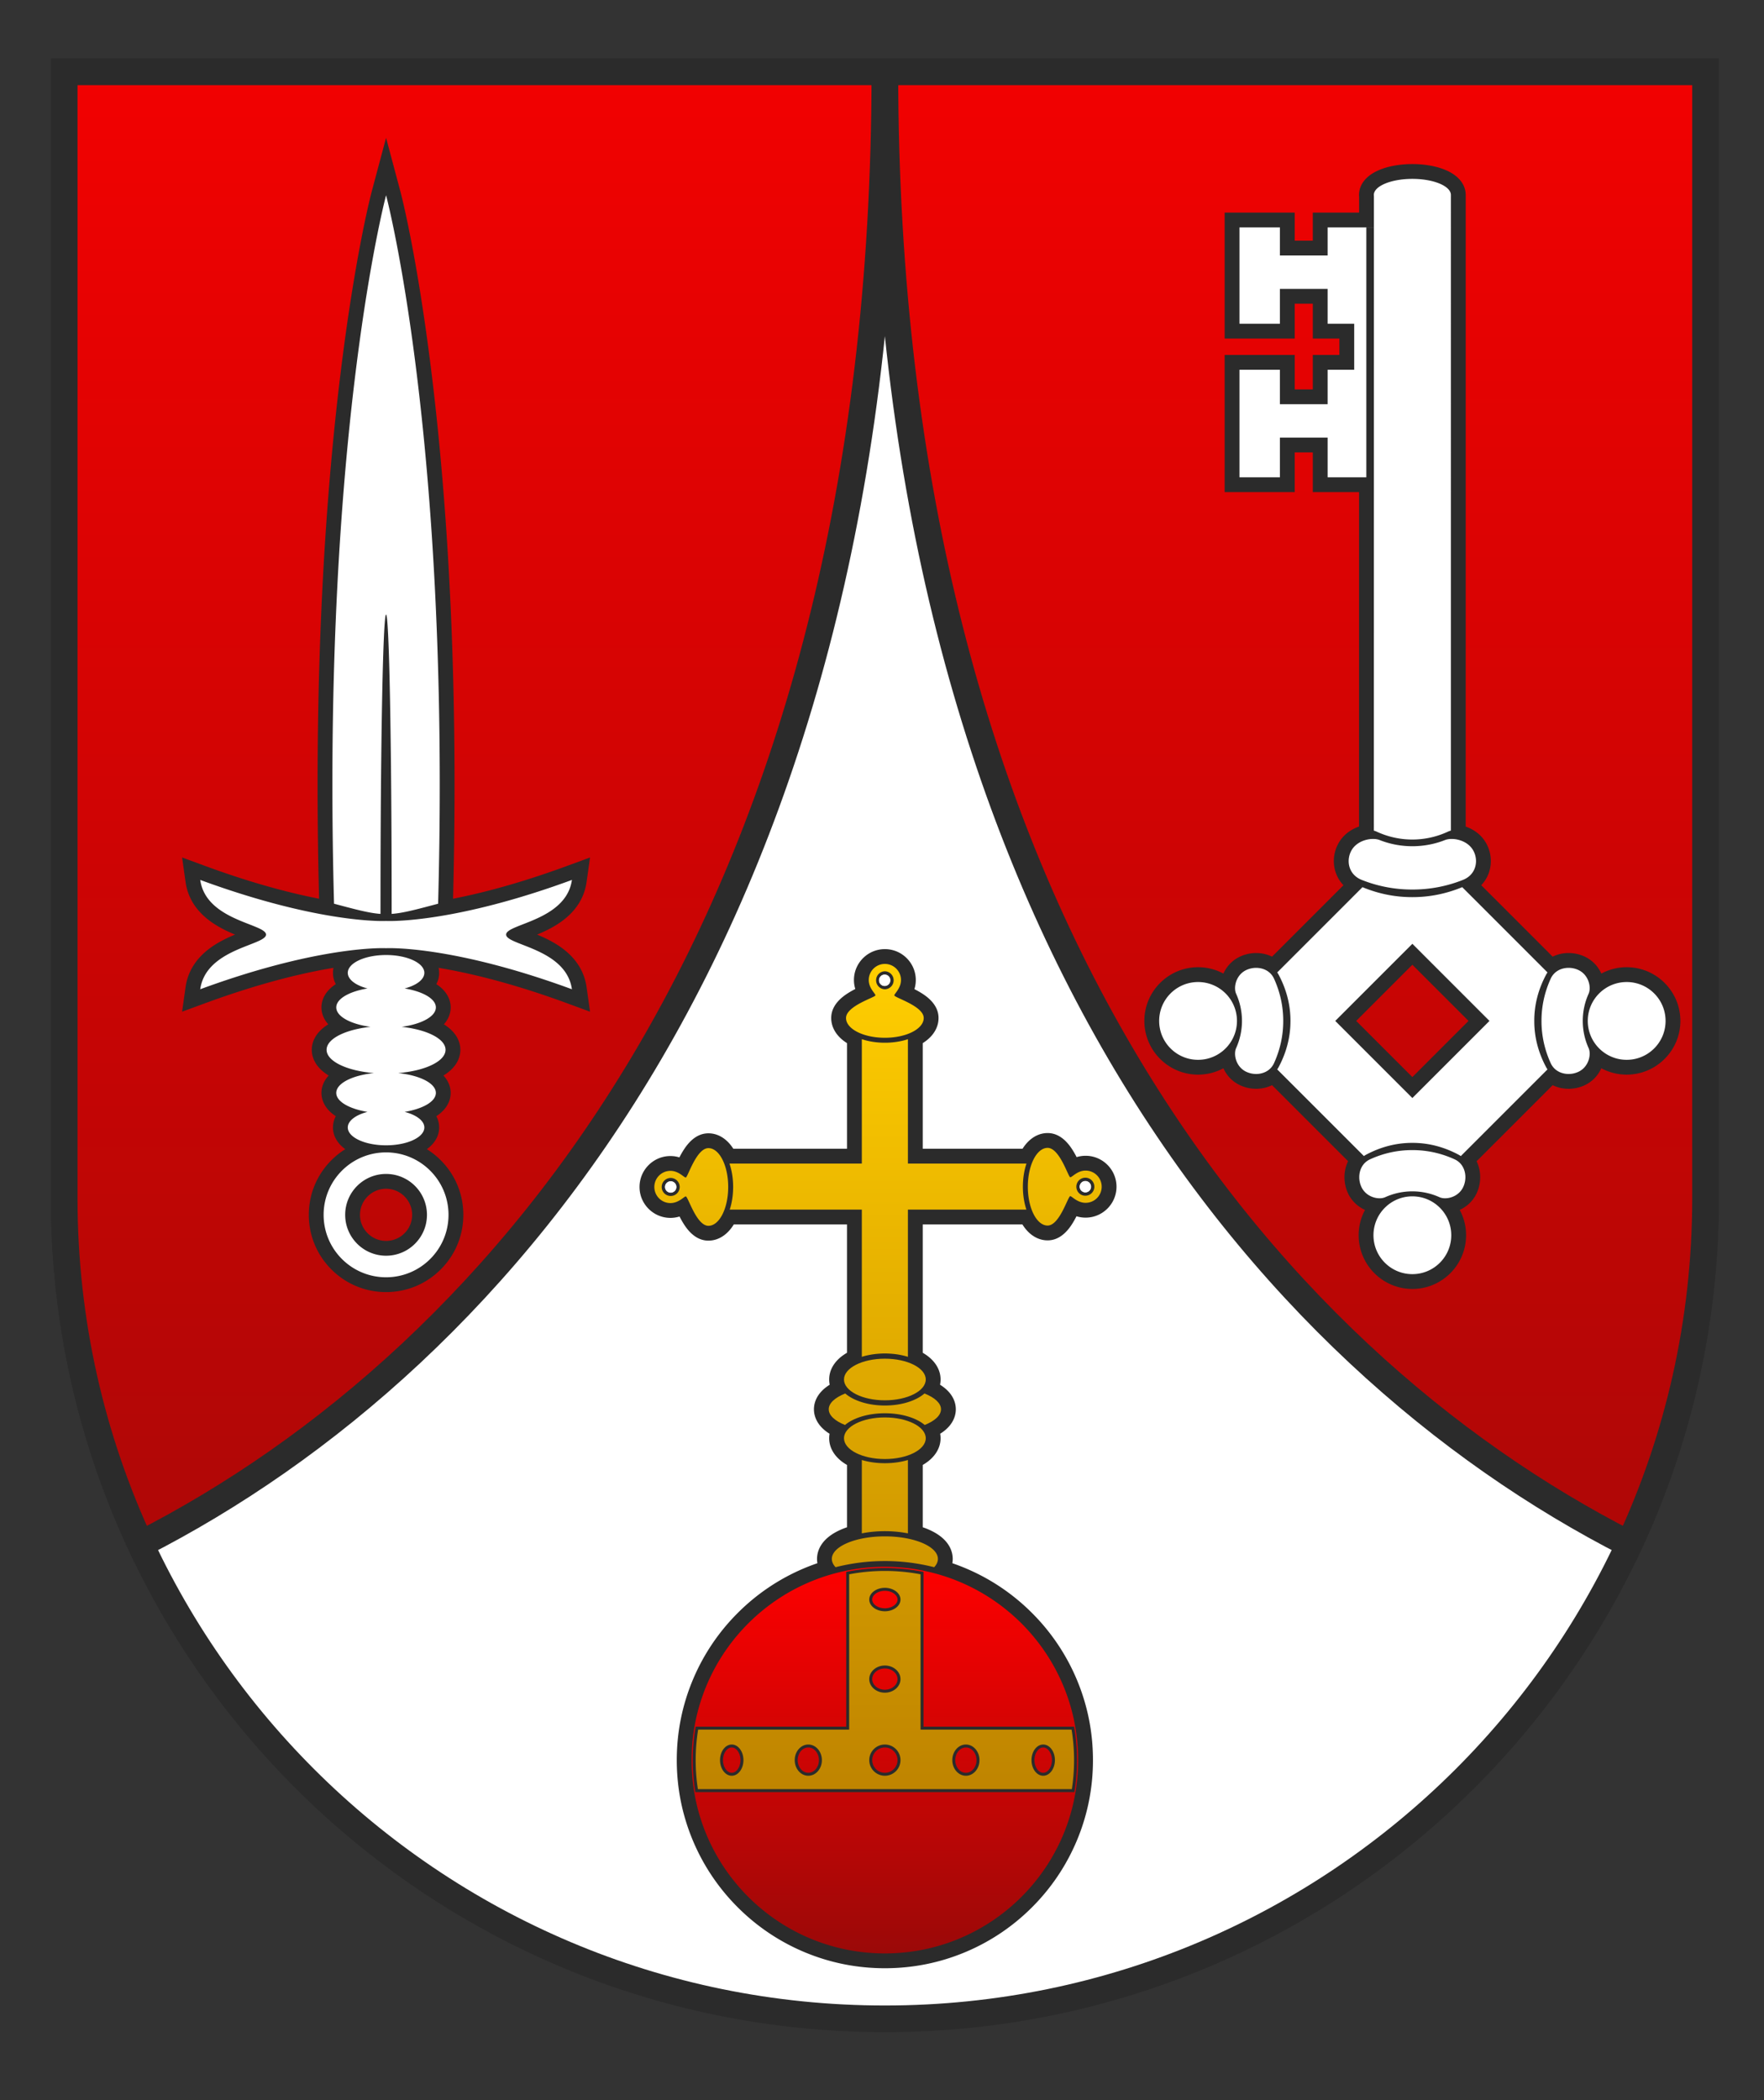 <svg version="1.0" xmlns="http://www.w3.org/2000/svg" width="595.275" height="708.661" overflow="visible" xml:space="preserve"><rect width="100%" height="100%" fill="#333333" stroke="none"/><path fill="#FFF" d="M21.661 404.284c0 152.953 123.995 276.945 276.947 276.945s276.944-123.992 276.944-276.945V24.237H21.661v380.047z"/><path fill="none" stroke="#2B2B2B" stroke-width="9" stroke-miterlimit="3" d="M21.661 404.284c0 152.953 123.995 276.945 276.947 276.945s276.944-123.992 276.944-276.945V24.237H21.661v380.047z"/><linearGradient id="a" gradientUnits="userSpaceOnUse" x1="298.606" y1="-143.62" x2="298.606" y2="617.729" gradientTransform="translate(0 63.501)"><stop offset=".006" style="stop-color:red"/><stop offset="1" style="stop-color:#990908"/></linearGradient><path fill="url(#a)" d="M21.661 404.284c0 41.723 9.244 81.28 25.768 116.765 123.359-62.888 251.179-213.932 251.179-496.812H21.661v380.047zM298.607 24.237c0 282.88 127.819 433.924 251.177 496.812 16.523-35.484 25.768-75.042 25.768-116.765V24.237H298.607z"/><path fill="none" stroke="#2B2B2B" stroke-width="9" d="M21.661 404.284c0 41.723 9.244 81.28 25.768 116.765 123.359-62.888 251.179-213.932 251.179-496.812H21.661v380.047zM298.607 24.237c0 282.88 127.819 433.924 251.177 496.812 16.523-35.484 25.768-75.042 25.768-116.765V24.237H298.607z"/><path fill="#FFF" d="M127.868 65.236c-.2.748-18.19 69.807-18.19 199.952a1467.812 1467.812 0 0 0 .581 41.079c-10.226-1.814-24.264-5.24-41.827-11.694l-3.921-1.441.583 4.137c1.477 10.465 11.878 14.527 18.093 16.953.888.347 1.933.759 2.798 1.143-.864.383-1.906.794-2.792 1.14-6.217 2.426-16.622 6.486-18.099 16.957l-.583 4.136 3.921-1.44c22.156-8.14 38.696-11.462 49.052-12.81-1.664 1.365-2.619 3.047-2.619 4.93 0 1.722.806 3.303 2.282 4.626-3.922 1.688-6.172 4.135-6.172 7.035 0 2.449 1.655 4.583 4.525 6.212-4.882 1.901-7.786 4.754-7.786 8.089 0 3.441 2.976 6.333 8.018 8.217-3.002 1.645-4.757 3.828-4.757 6.333 0 2.9 2.249 5.348 6.172 7.036-1.476 1.322-2.282 2.904-2.282 4.626 0 3.266 2.874 5.911 7.381 7.347-9.046 3.297-15.535 11.96-15.535 22.133 0 12.995 10.575 23.567 23.573 23.567 12.997 0 23.571-10.572 23.571-23.567 0-10.174-6.489-18.836-15.534-22.133 4.506-1.436 7.38-4.081 7.38-7.347 0-1.722-.806-3.304-2.282-4.626 3.922-1.689 6.171-4.136 6.171-7.036 0-2.505-1.754-4.688-4.756-6.333 5.042-1.884 8.018-4.775 8.018-8.217 0-3.335-2.904-6.188-7.786-8.09 2.869-1.629 4.524-3.763 4.524-6.212 0-2.9-2.249-5.347-6.172-7.035 1.477-1.323 2.283-2.904 2.283-4.626 0-1.884-.955-3.565-2.619-4.931 10.356 1.347 26.896 4.67 49.054 12.81l3.921 1.44-.583-4.137c-1.478-10.47-11.883-14.53-18.101-16.956a71.266 71.266 0 0 1-2.793-1.14 71.58 71.58 0 0 1 2.799-1.143c6.215-2.426 16.617-6.487 18.095-16.953l.584-4.137-3.922 1.441c-17.564 6.454-31.602 9.879-41.827 11.694l.034-1.255c.375-13.847.546-27.12.546-39.812 0-130.152-17.99-199.216-18.189-199.964l-2.416-9.051-2.416 9.053zm-8.883 344.696c0-6.23 5.068-11.299 11.298-11.299 6.229 0 11.296 5.068 11.296 11.299 0 6.227-5.067 11.292-11.296 11.292-6.23 0-11.298-5.066-11.298-11.292z"/><path fill="#2B2B2B" d="m130.283 46.489-4.831 18.102c-.226.848-5.602 21.239-10.511 61.229-2.873 23.407-4.982 48.699-6.268 75.172-1.605 33.065-1.924 68.085-.948 104.087l.089 3.3c11.411 2.161 18.59 2.408 21.273 2.408.794 0 1.195-.021 1.195-.021s.399.021 1.194.021c2.684 0 9.864-.247 21.274-2.408l.089-3.301c.976-36.001.657-71.021-.949-104.086-1.286-26.473-3.394-51.765-6.268-75.172-4.908-39.989-10.284-60.381-10.51-61.229l-4.829-18.102zM112.17 264.804c-.006-131.035 18.113-198.924 18.113-198.924s18.116 67.889 18.112 198.924c0 12.781-.173 26.162-.552 40.139-7.537 2.012-11.838 3.158-15.68 3.442v-3.442c0-53.892-.843-97.581-1.88-97.581-1.039 0-1.882 43.689-1.882 97.581v3.442c-3.842-.284-8.144-1.43-15.678-3.442-.38-13.978-.553-27.359-.553-40.139zm86.946 24.539-7.843 2.882c-14.785 5.432-28.67 9.327-41.27 11.576-.733.131-1.446.253-2.139.368l-.021.774c-7.537 2.012-11.838 3.158-15.68 3.442v-2.604c-.26.004-.489.006-.686.006-.622 0-.942-.015-.945-.015l.014.001-.245-.012-.279.012.013-.001c-.003 0-.324.015-.947.015-.197 0-.426-.001-.687-.006v2.604c-3.842-.284-8.144-1.43-15.678-3.442l-.021-.773c-.692-.114-1.405-.237-2.138-.368-12.601-2.25-26.487-6.145-41.27-11.577l-7.843-2.882 1.167 8.274c.752 5.327 3.597 9.809 8.457 13.322 2.677 1.936 5.575 3.316 8.232 4.424-2.655 1.107-5.552 2.487-8.229 4.421-4.862 3.514-7.708 7.998-8.46 13.327l-1.167 8.273 7.842-2.882c14.79-5.434 28.681-9.33 41.286-11.58 3.018-.539 5.694-.933 8.021-1.221 2.07-2.038 6.521-3.445 11.683-3.445 5.158 0 9.61 1.408 11.68 3.445 2.327.288 5.003.682 8.021 1.221 12.605 2.25 26.497 6.146 41.289 11.58l7.843 2.882-1.168-8.274c-.752-5.329-3.599-9.812-8.461-13.326-2.676-1.934-5.573-3.314-8.229-4.421 2.657-1.107 5.555-2.489 8.232-4.424 4.86-3.513 7.706-7.995 8.458-13.322l1.168-8.274zm-67.639 21.444c5.069 0 26.169-.88 61.52-13.869-1.946 13.785-22.198 14.807-22.201 18.447.001 1.007 1.557 1.813 3.848 2.747l.003.001c5.975 2.434 16.943 5.731 18.35 15.695-35.373-12.995-56.477-13.872-61.529-13.872-.788 0-1.185.022-1.185.022s-.398-.022-1.187-.022c-5.054 0-26.159.878-61.527 13.872 1.406-9.964 12.373-13.261 18.349-15.695l.003-.001c2.291-.933 3.847-1.74 3.848-2.747-.003-3.64-20.254-4.662-22.199-18.447 35.351 12.99 56.452 13.869 61.519 13.869.794 0 1.195-.021 1.195-.021s.398.021 1.193.021zm-.01 9.15c-.788 0-1.185.022-1.185.022s-.398-.022-1.187-.022c-1.913 0-6.126.126-12.541.987-2.694 1.935-4.192 4.518-4.192 7.352 0 1.352.33 2.63.958 3.805-4.201 2.737-4.847 6.07-4.847 7.857 0 1.352.366 3.544 2.296 5.706-4.799 2.98-5.558 6.604-5.558 8.596 0 2.031.787 5.691 5.704 8.682-2.051 2.205-2.441 4.466-2.441 5.868 0 1.787.646 5.12 4.847 7.857a7.99 7.99 0 0 0-.958 3.805c0 3.61 2.432 6.815 6.671 8.79a21.37 21.37 0 0 0 3.249 1.186 21.025 21.025 0 0 1 7.999-1.57c2.831 0 5.53.558 7.997 1.57a21.25 21.25 0 0 0 3.248-1.186c4.24-1.975 6.672-5.18 6.672-8.79 0-1.353-.33-2.63-.958-3.806 4.201-2.736 4.847-6.069 4.847-7.856 0-1.401-.391-3.663-2.442-5.868 4.917-2.99 5.704-6.65 5.704-8.682 0-1.992-.759-5.616-5.559-8.596 1.93-2.162 2.296-4.354 2.296-5.706 0-1.787-.646-5.121-4.847-7.857a7.99 7.99 0 0 0 .958-3.805c0-2.834-1.499-5.417-4.192-7.353-6.415-.86-10.626-.986-12.539-.986zm-14.104 8.339c0-3.328 5.781-6.02 12.919-6.02 7.133 0 12.917 2.692 12.917 6.02 0 2.261-2.683 4.237-6.651 5.264 1.789.296 3.425.714 4.848 1.229.867.313 1.654.663 2.348 1.043 2.101 1.15 3.345 2.579 3.345 4.126 0 3.055-4.84 5.647-11.545 6.555 1.75.189 3.405.471 4.931.831 1.798.425 3.417.958 4.798 1.578 3.158 1.418 5.078 3.287 5.078 5.338 0 3.867-6.85 7.099-15.966 7.855 1.77.183 3.428.48 4.924.872 2.15.563 3.967 1.321 5.304 2.215 1.57 1.05 2.476 2.285 2.476 3.607 0 2.897-4.361 5.377-10.54 6.399 1.858.48 3.434 1.168 4.584 1.997.685.492 1.219 1.034 1.572 1.612.322.525.495 1.08.495 1.653 0 3.327-5.784 6.021-12.917 6.021-7.138 0-12.919-2.693-12.919-6.021 0-.573.172-1.128.494-1.653.354-.577.888-1.119 1.572-1.611 1.151-.829 2.727-1.518 4.584-1.998-6.179-1.022-10.539-3.502-10.539-6.399 0-1.322.906-2.558 2.476-3.607 1.336-.894 3.153-1.651 5.304-2.215a32.924 32.924 0 0 1 4.924-.872c-9.116-.757-15.966-3.988-15.966-7.855 0-2.05 1.919-3.92 5.077-5.337 1.382-.62 3.001-1.154 4.801-1.579a40.497 40.497 0 0 1 4.931-.831c-6.707-.908-11.547-3.5-11.547-6.555 0-1.548 1.244-2.976 3.345-4.126a16.84 16.84 0 0 1 2.347-1.043c1.422-.515 3.059-.933 4.848-1.229-3.968-1.027-6.652-3.003-6.652-5.264zm21.032 56.862c-2.217.835-5.04 1.335-8.112 1.335-3.075 0-5.897-.5-8.115-1.334a25.941 25.941 0 0 0-10.321 6.354c-4.925 4.925-7.637 11.473-7.637 18.438 0 6.963 2.712 13.509 7.637 18.433 4.925 4.924 11.472 7.635 18.436 7.635 6.963 0 13.51-2.712 18.434-7.635 4.925-4.924 7.637-11.47 7.637-18.433 0-6.966-2.712-13.514-7.636-18.438a25.958 25.958 0 0 0-10.323-6.355zm-29.186 24.794c0-11.642 9.435-21.074 21.073-21.074 11.636 0 21.071 9.433 21.071 21.074 0 11.635-9.435 21.067-21.071 21.067-11.637 0-21.073-9.433-21.073-21.067zm21.074-13.8c-7.62 0-13.798 6.177-13.798 13.8 0 7.616 6.178 13.791 13.798 13.791s13.796-6.175 13.796-13.791c0-7.623-6.177-13.8-13.796-13.8zm0 22.591c-2.35 0-4.56-.914-6.222-2.576a8.729 8.729 0 0 1-2.576-6.215c0-4.853 3.947-8.8 8.798-8.8 4.85 0 8.796 3.947 8.796 8.8a8.729 8.729 0 0 1-2.576 6.215 8.738 8.738 0 0 1-6.22 2.576z"/><g><path fill-rule="evenodd" clip-rule="evenodd" fill="#FFF" d="m461.11 65.792.076.811-.045-.474-.001 8.112h-15.623v9.476h-11.104v-9.476H415.77v37.51h18.644V99.988h11.104v11.763h8.971v10.527h-8.971v11.61h-11.104v-11.61H415.77v41.282h18.644v-13.402h11.104v13.402h15.612l-.015 117.286c-2.821.542-5.705 2.106-7.279 4.978a9.878 9.878 0 0 0-1.212 4.75c0 1.086.18 2.167.544 3.183.715 1.995 2.111 3.612 3.965 4.721l-27.522 27.523c-.711-.548-1.486-1.021-2.359-1.335-2.481-.896-5.402-.734-7.815.431-3.124 1.499-4.798 4.614-5.06 7.556-2.823-2.406-6.332-3.779-10.082-3.779a15.519 15.519 0 0 0-11.048 4.576 15.522 15.522 0 0 0-4.576 11.048c0 8.615 7.009 15.624 15.624 15.624 3.753 0 7.265-1.375 10.088-3.784.262 2.949 1.937 6.062 5.057 7.558 2.405 1.163 5.328 1.325 7.811.43.873-.314 1.647-.787 2.358-1.334l28.511 28.505c-.552.714-1.027 1.491-1.344 2.368a9.894 9.894 0 0 0-.576 3.363c0 1.535.339 3.08 1.005 4.459 1.498 3.123 4.618 4.798 7.564 5.06-2.322 2.728-3.778 6.216-3.778 10.071 0 8.616 7.01 15.625 15.626 15.625 4.174 0 8.098-1.625 11.048-4.576a15.52 15.52 0 0 0 4.576-11.049c0-3.857-1.457-7.348-3.782-10.076 2.945-.267 6.05-1.942 7.545-5.063a10.268 10.268 0 0 0 1.003-4.451c0-1.149-.19-2.294-.574-3.358-.315-.873-.787-1.647-1.335-2.357l28.521-28.521c.711.548 1.485 1.02 2.358 1.335 2.484.896 5.407.733 7.819-.435 3.119-1.495 4.793-4.612 5.054-7.557 2.729 2.328 6.224 3.788 10.085 3.788 8.615 0 15.625-7.009 15.625-15.624s-7.01-15.624-15.625-15.624c-3.862 0-7.357 1.46-10.088 3.79-.258-2.951-1.934-6.069-5.06-7.568-2.404-1.164-5.327-1.325-7.811-.429-.874.315-1.649.789-2.361 1.336l-27.528-27.53c1.853-1.11 3.247-2.729 3.96-4.725a9.42 9.42 0 0 0 .54-3.17 9.872 9.872 0 0 0-1.221-4.763c-1.573-2.882-4.479-4.444-7.31-4.98l.059-.555V65.792c0-1.462-.694-4.205-5.344-6.147-2.754-1.15-6.36-1.784-10.155-1.784-7.706-.001-15.506 2.724-15.506 7.931zm15.505 256.215 22.484 22.49-22.484 22.485-22.489-22.485 22.489-22.49z"/><path fill="#2B2B2B" d="M476.614 55.36c-4.12 0-8.07.702-11.123 1.977-1.789.747-3.26 1.684-4.373 2.783-2.073 2.048-2.509 4.215-2.509 5.672 0 .22.011.441.032.659l-.001 10.289h4.969v.003h-2.531v84.317h-2.448l-.016 119.225v3.883l.269.069a9.418 9.418 0 0 1 4.456-1.146c.833 0 1.6.124 2.221.363 3.505 1.396 7.276 2.09 11.045 2.093 3.769-.003 7.539-.697 11.042-2.093.62-.239 1.388-.363 2.222-.363 1.439 0 3.078.371 4.505 1.171l.24-.059V65.792c0-1.457-.435-3.624-2.508-5.671-1.113-1.1-2.584-2.036-4.372-2.783-3.052-1.276-7.002-1.978-11.12-1.978zm-13.005 10.432c0-3 5.822-5.432 13.005-5.432 7.179 0 12.999 2.432 12.999 5.432V280.278a5.207 5.207 0 0 0-.871.293 28.502 28.502 0 0 1-24.292 0 5.23 5.23 0 0 0-.836-.285l.027-214.158a1.716 1.716 0 0 1-.032-.336zm0 5.948h-20.592V81.216h-6.105V71.74H413.27v42.51h23.643v-11.763h6.105v11.763h8.97v5.527h-8.97v11.611h-6.105v-11.611H413.27v46.283h23.643v-13.402h6.105v13.402H463.63l.011-85.022-.03.018v-4.313h-2.531v84.317h-13.061v-13.402h-16.105v13.402H418.27v-36.283h13.643v11.611h16.105v-11.611h8.97V109.25h-8.97V97.487h-16.105v11.763H418.27V76.74h13.643V86.216h16.105V76.74h15.592v-5h-.001zm26.259 206.351-.255.002v2.185a5.207 5.207 0 0 0-.871.293 28.502 28.502 0 0 1-24.292 0 5.23 5.23 0 0 0-.836-.285l.001-2.192a12.768 12.768 0 0 0-.276-.003c-3.743 0-9.053 1.71-11.695 6.529l.005-.01c-1.701 3.085-2.005 6.727-.835 9.991 1.134 3.161 3.547 5.62 6.799 6.931l2.169-2.169c5.451 2.261 11.068 3.361 16.695 3.361h.236c5.635 0 11.263-1.106 16.725-3.366l2.17 2.17c3.252-1.315 5.661-3.777 6.792-6.941 1.165-3.257.86-6.888-.835-9.963l.002.004c-2.634-4.825-7.949-6.537-11.699-6.537zm-13.264 7.456c3.769-.003 7.539-.697 11.042-2.093.62-.239 1.388-.363 2.222-.363 2.588 0 5.817 1.199 7.311 3.933.594 1.072.909 2.3.912 3.53.005 2.565-1.354 5.144-4.402 6.356a45.752 45.752 0 0 1-16.952 3.252h-.261a45.79 45.79 0 0 1-16.957-3.252c-3.049-1.212-4.404-3.791-4.399-6.356a7.377 7.377 0 0 1 .908-3.53c1.499-2.733 4.727-3.933 7.312-3.933.833 0 1.6.124 2.221.363 3.503 1.396 7.275 2.09 11.043 2.093zm19.709 9.615c-.671.714-1.541 1.317-2.624 1.748a45.752 45.752 0 0 1-16.952 3.252h-.261a45.79 45.79 0 0 1-16.957-3.252c-1.079-.429-1.946-1.029-2.615-1.74l-.658.658-28.546 28.548c-.188.214-1.449 1.671-.338 1.753.58.043.499.664.247 1.467a6.01 6.01 0 0 1 2.329 2.66c2.096 4.621 3.108 9.427 3.099 14.234v.006c.01 4.806-1.003 9.613-3.099 14.233-.926 2.03-2.68 3.16-4.594 3.53l2.131 2.132 29.245 29.239 2.118 2.118c.375-1.904 1.504-3.648 3.526-4.568 4.583-2.084 9.349-3.098 14.122-3.098l.113.001h.005l.112-.001c4.766 0 9.536 1.014 14.12 3.098 2.031.923 3.161 2.678 3.531 4.592l2.131-2.131 29.251-29.25 2.131-2.132c-1.915-.37-3.67-1.5-4.595-3.53-2.098-4.621-3.108-9.428-3.096-14.233v-.006c-.013-4.807.998-9.613 3.096-14.234.924-2.028 2.677-3.159 4.59-3.53l-2.126-2.125-28.776-28.779-.66-.66zm-19.836 7.562h.236c5.635 0 11.263-1.106 16.725-3.366l28.777 28.779a6.638 6.638 0 0 0-.436.695c-2.704 5.046-4.025 10.289-4.025 15.535l.001.124v.006l-.001.121c.001 5.252 1.321 10.493 4.025 15.538.133.242.279.477.436.699l-29.251 29.252a8.14 8.14 0 0 0-.7-.436c-5.061-2.713-10.312-4.025-15.57-4.025h-.184c-5.26 0-10.519 1.313-15.571 4.025a7.132 7.132 0 0 0-.684.424l-29.245-29.24c.155-.223.305-.457.435-.699 2.706-5.047 4.023-10.288 4.03-15.535v-.249c-.007-5.045-1.223-10.082-3.717-14.943a57.005 57.005 0 0 0-.313-.597 5.414 5.414 0 0 0-.435-.695l28.771-28.774c5.451 2.261 11.069 3.361 16.696 3.361zm.137 15.747-26.024 26.026 26.024 26.021 26.021-26.021-26.021-26.026zm-18.953 26.026 18.953-18.954 18.949 18.954-18.95 18.949-18.952-18.949zm71.679-22.908h-.014c-3.765 0-7.129 1.637-9.264 4.396l2.152 2.152a6.638 6.638 0 0 0-.436.695c-2.726 5.086-4.046 10.371-4.024 15.659v.006c-.021 5.289 1.299 10.573 4.024 15.659.133.242.279.477.436.699l-2.149 2.15c2.137 2.758 5.499 4.393 9.264 4.393 1.933 0 3.853-.436 5.554-1.258h-.003c4.503-2.166 6.672-6.775 6.565-10.863-3.409-2.371-5.642-6.315-5.642-10.78 0-4.466 2.233-8.411 5.643-10.781.11-4.093-2.063-8.71-6.58-10.876l.017.007a12.794 12.794 0 0 0-5.543-1.258zm-.003 5 .138.001c.98.017 1.954.217 2.838.582l.066.028c.109.047.219.096.325.148 2.608 1.25 3.75 3.95 3.744 6.107-.002.689-.121 1.323-.348 1.837a22.304 22.304 0 0 0-1.985 9.205c0 3.137.662 6.279 1.985 9.198.227.515.346 1.15.348 1.839.006 2.158-1.136 4.854-3.744 6.104a7.802 7.802 0 0 1-3.375.76c-2.438 0-4.889-1.133-6.043-3.668-2.081-4.584-3.093-9.353-3.096-14.121v-.227c.002-4.358.847-8.713 2.579-12.93.164-.399.337-.798.517-1.195 1.154-2.536 3.605-3.668 6.044-3.668h.007zm-105.442-5c-1.932 0-3.852.435-5.553 1.258l.002-.001c-4.507 2.168-6.676 6.777-6.566 10.866a13.107 13.107 0 0 1 5.646 10.785c0 4.468-2.234 8.414-5.646 10.784-.106 4.093 2.068 8.705 6.581 10.867-.006-.004-.012-.006-.018-.008a12.832 12.832 0 0 0 5.553 1.258c3.765 0 7.128-1.637 9.265-4.393l-2.149-2.15c.155-.223.305-.457.435-.699 2.728-5.086 4.044-10.37 4.03-15.659v-.006c.014-5.288-1.303-10.573-4.03-15.659a5.414 5.414 0 0 0-.435-.695l2.151-2.152c-2.136-2.759-5.5-4.396-9.266-4.396zm-7.12 11.866c-.007-2.157 1.136-4.857 3.744-6.107a7.811 7.811 0 0 1 3.375-.759c2.438 0 4.887 1.131 6.043 3.668 2.08 4.585 3.092 9.352 3.099 14.122v.226c-.006 4.771-1.019 9.541-3.099 14.126-1.156 2.535-3.604 3.668-6.043 3.668a7.812 7.812 0 0 1-3.375-.76c-2.608-1.25-3.751-3.946-3.744-6.104.002-.689.122-1.324.348-1.839a22.262 22.262 0 0 0 0-18.403c-.226-.515-.346-1.148-.348-1.838zm132.159-7.082a18.078 18.078 0 0 0-12.742 5.242c.38 1.363.328 2.727-.091 3.677a22.304 22.304 0 0 0-1.985 9.205c0 3.137.662 6.279 1.985 9.198.419.954.471 2.319.091 3.682a18.072 18.072 0 0 0 12.742 5.244c9.994 0 18.125-8.13 18.125-18.124s-8.131-18.124-18.125-18.124zm-13.13 18.124c0-7.249 5.884-13.124 13.13-13.124 7.252 0 13.125 5.875 13.125 13.124 0 7.249-5.873 13.124-13.125 13.124-7.246 0-13.13-5.875-13.13-13.124zm-131.51-18.124c-9.994 0-18.124 8.13-18.124 18.124s8.13 18.124 18.124 18.124c4.96 0 9.462-2.002 12.739-5.24-.382-1.365-.329-2.731.09-3.686a22.262 22.262 0 0 0 0-18.403c-.419-.951-.472-2.315-.091-3.68a18.076 18.076 0 0 0-12.738-5.239zm-13.124 18.124c0-7.249 5.875-13.124 13.124-13.124 7.251 0 13.13 5.875 13.13 13.124 0 7.249-5.879 13.124-13.13 13.124-7.249 0-13.124-5.875-13.124-13.124zm85.523 41.149h-.184c-5.26 0-10.519 1.313-15.571 4.025a7.132 7.132 0 0 0-.684.424l-2.151-2.15a11.127 11.127 0 0 0-3.681 5.066c-1.122 3.104-.925 6.752.528 9.76l-.007-.013c1.919 4.001 6.08 6.586 10.603 6.586.092 0 .184-.001.275-.003a13.112 13.112 0 0 1 10.792-5.654c4.473 0 8.422 2.238 10.791 5.654.082.002.165.003.248.003 1.982 0 4.048-.543 5.82-1.53 2.104-1.172 3.759-2.92 4.782-5.058a.091.091 0 0 0-.007.014c1.454-3.006 1.651-6.651.531-9.755a11.132 11.132 0 0 0-3.667-5.059l-2.149 2.15a8.14 8.14 0 0 0-.7-.436c-5.059-2.711-10.31-4.024-15.569-4.024zm.024 2.438c4.766 0 9.536 1.014 14.12 3.098 2.541 1.154 3.673 3.611 3.669 6.054a7.813 7.813 0 0 1-.76 3.362c-1.247 2.603-3.938 3.747-6.093 3.747-.694 0-1.334-.118-1.85-.346a22.235 22.235 0 0 0-18.403 0c-.519.228-1.159.346-1.854.346-2.157 0-4.846-1.145-6.094-3.747a7.81 7.81 0 0 1-.757-3.362c-.004-2.442 1.127-4.899 3.668-6.054 4.583-2.084 9.349-3.098 14.122-3.098l.113.001.062-.001h.057zm-.117 13.923c-3.144 0-6.279.664-9.199 1.992-.519.228-1.159.346-1.854.346a6.827 6.827 0 0 1-1.827-.257 18.074 18.074 0 0 0-5.231 12.729c0 9.993 8.131 18.125 18.126 18.125 9.994 0 18.124-8.132 18.124-18.125 0-4.959-2.001-9.459-5.236-12.734a6.843 6.843 0 0 1-1.849.263c-.694 0-1.334-.118-1.85-.346a22.223 22.223 0 0 0-9.204-1.993zm-13.112 14.809c0-7.25 5.876-13.129 13.126-13.129 7.249 0 13.124 5.879 13.124 13.129s-5.875 13.125-13.124 13.125c-7.25 0-13.126-5.875-13.126-13.125z"/></g><g><path fill-rule="evenodd" clip-rule="evenodd" fill="#FFF" d="M290.67 330.698c0 1.759.603 3.153 1.23 4.226-3.55 1.633-8.901 4.274-8.901 8.593 0 2.859 2.054 5.304 5.331 6.958v39.646h-42.364c-1.655-3.201-4.077-5.2-6.901-5.2-4.317 0-6.958 5.348-8.592 8.896-1.071-.626-2.465-1.228-4.224-1.228-4.375 0-7.934 3.56-7.934 7.936 0 4.375 3.559 7.934 7.934 7.934 1.773 0 3.183-.604 4.273-1.237 1.69 3.655 4.221 8.911 8.542 8.911 2.898 0 5.369-2.107 7.025-5.459h42.241v47.374c-3.688 1.716-6.021 4.346-6.021 7.444 0 1.045.331 2.019.816 2.944-5.099 2.402-5.957 5.434-5.957 7.104 0 1.658.843 4.664 5.841 7.056-.411.86-.7 1.756-.7 2.715 0 3.1 2.333 5.73 6.021 7.447v24.45c-5.795 1.56-10.117 4.524-10.117 8.828 0 1.588.665 3.144 1.924 4.497l1.01 1.087 1.438-.366c.491-.125.989-.215 1.483-.328v50.22h-50.603l-.339 2.102a67.15 67.15 0 0 0-.862 10.686c0 3.395.261 6.815.775 10.166l.326 2.12h130.48l.329-2.116a66.85 66.85 0 0 0-.085-20.858l-.342-2.099h-50.598v-50.22c.493.113.991.203 1.481.328l1.435.365 1.01-1.082c1.262-1.351 1.928-2.907 1.928-4.501 0-4.304-4.321-7.269-10.116-8.827v-24.452c3.687-1.716 6.019-4.347 6.019-7.446 0-.959-.288-1.854-.699-2.715 4.997-2.391 5.84-5.396 5.84-7.056 0-1.67-.858-4.7-5.957-7.103.485-.927.816-1.9.816-2.945 0-3.1-2.335-5.731-6.025-7.446l.007-.202v-47.17h37.62c.026.053.045.117.071.169 1.709 3.354 4.176 5.202 6.947 5.202 4.322 0 6.853-5.25 8.543-8.906 1.091.634 2.5 1.237 4.272 1.237 4.375 0 7.934-3.56 7.934-7.935 0-4.377-3.559-7.939-7.934-7.939-1.759 0-3.152.604-4.224 1.23-1.635-3.551-4.277-8.898-8.592-8.898-2.85 0-5.287 2.036-6.943 5.288h-37.695v-39.646c3.276-1.655 5.331-4.1 5.331-6.959 0-4.323-5.258-6.853-8.914-8.544.635-1.091 1.239-2.502 1.239-4.275 0-4.375-3.56-7.933-7.935-7.933-4.377-.001-7.938 3.558-7.938 7.932zm7.396.083a.54.54 0 1 1 1.08.005.54.54 0 0 1-1.08-.005zm-72.273 69.744a.54.54 0 1 1 1.082.004.54.54 0 0 1-1.082-.004zm140.083.297a.54.54 0 1 1 .378.158.518.518 0 0 1-.378-.158zm-70.037 138.923c0-.577 1.104-1.449 2.769-1.449 1.664 0 2.769.872 2.769 1.449 0 .578-1.104 1.453-2.769 1.453s-2.769-.875-2.769-1.453zm0 26.847c0-1.131 1.268-2.086 2.769-2.086 1.501 0 2.769.955 2.769 2.086 0 1.129-1.268 2.083-2.769 2.083-1.501 0-2.769-.954-2.769-2.083zm-50.36 27.341c0-1.664.873-2.768 1.451-2.768.349 0 .672.38.794.543.418.558.657 1.368.657 2.225s-.24 1.669-.657 2.227c-.123.163-.445.543-.794.543-.577-.001-1.451-1.105-1.451-2.77zm25.207 0c0-1.5.954-2.768 2.083-2.768s2.083 1.268 2.083 2.768c0 1.501-.954 2.77-2.083 2.77s-2.083-1.269-2.083-2.77zm25.153 0c0-1.526 1.242-2.768 2.769-2.768s2.769 1.241 2.769 2.768c0 1.527-1.242 2.77-2.769 2.77s-2.769-1.243-2.769-2.77zm28.026 0c0-1.5.954-2.768 2.083-2.768 1.131 0 2.087 1.268 2.087 2.768 0 1.501-.956 2.77-2.087 2.77-1.129-.001-2.083-1.269-2.083-2.77zm26.721 0c0-1.664.873-2.768 1.451-2.768s1.452 1.104 1.452 2.768c0 1.665-.874 2.77-1.452 2.77s-1.451-1.105-1.451-2.77z"/><path fill="#2B2B2B" d="M298.606 320.265c-5.755 0-10.437 4.68-10.437 10.433 0 1.119.181 2.129.456 3.026a28.657 28.657 0 0 0-3.051 1.784c-3.368 2.297-5.076 4.991-5.076 8.009 0 3.703 2.396 7.046 6.573 9.171a21.057 21.057 0 0 0 3.758 1.454v-3.479c2.271.757 4.931 1.193 7.777 1.193s5.504-.436 7.779-1.193v3.479a20.981 20.981 0 0 0 3.758-1.454c4.177-2.125 6.573-5.468 6.573-9.171 0-2.974-1.663-5.624-4.942-7.878-1.034-.71-2.145-1.331-3.198-1.867.28-.911.465-1.938.465-3.074 0-5.753-4.681-10.433-10.435-10.433zm-5.437 10.433c0-3.002 2.435-5.433 5.437-5.433s5.435 2.431 5.435 5.433c0 2.795-2.244 4.62-2.244 5.175 0 .354 2.113 1.146 4.39 2.293l.002.001c2.654 1.339 5.528 3.164 5.528 5.35 0 3.681-5.87 6.668-13.11 6.668-7.238 0-13.108-2.987-13.108-6.668 0-2.197 2.868-4.053 5.519-5.4 2.28-1.159 4.4-1.942 4.4-2.244-.001-.653-2.249-2.38-2.249-5.175zm5.437-2.955a3.042 3.042 0 0 0 0 6.082 3.042 3.042 0 0 0 0-6.082zm0 5a1.96 1.96 0 1 1 0-3.916 1.96 1.96 0 0 1 0 3.916zm12.78 12.269c-1.335 2.962-6.55 5.173-12.779 5.173-6.228 0-11.442-2.211-12.777-5.173v42.61h-45.596c3.126 1.087 5.503 6.448 5.503 12.901 0 6.044-2.084 11.133-4.916 12.649h45.008V462.835c2.058-2.563 7.004-4.366 12.777-4.366 5.775 0 10.723 1.806 12.779 4.37v-49.667h40.552c-2.92-1.397-5.087-6.565-5.087-12.731 0-6.296 2.26-11.556 5.272-12.819h-40.737v-42.61h.001zm-12.78 6.843c2.846 0 5.504-.436 7.779-1.193v41.96h40.005c-.77 2.276-1.209 4.952-1.209 7.819 0 2.826.436 5.471 1.182 7.731h-39.978v49.67a20.86 20.86 0 0 0-1.784-.477c-.006-.005-.014-.005-.021-.005a21.65 21.65 0 0 0-.858-.178c-.041-.01-.082-.016-.123-.024-.286-.052-.571-.1-.865-.146-.016 0-.036-.005-.055-.005a32.61 32.61 0 0 0-.953-.125c-.036-.005-.069-.005-.103-.009a40.128 40.128 0 0 0-1.087-.093 22.536 22.536 0 0 0-.697-.038c-.092-.005-.185-.009-.275-.015a25.242 25.242 0 0 0-.957-.016c-.321 0-.64.004-.956.016l-.275.015a22.563 22.563 0 0 0-.97.058 41.34 41.34 0 0 0-.817.073c-.033.004-.067.004-.098.009-.324.038-.64.078-.957.125-.017 0-.036.005-.054.005a50.33 50.33 0 0 0-.866.146c-.042.009-.083.015-.122.024a21.14 21.14 0 0 0-.881.183c-.615.135-1.209.296-1.781.477v-49.67h-44.58c.731-2.239 1.154-4.854 1.154-7.649 0-2.897-.454-5.604-1.24-7.901h44.665v-41.96c2.272.757 4.932 1.193 7.777 1.193zm54.917 30.478c-3.705 0-7.049 2.396-9.175 6.571a20.932 20.932 0 0 0-1.443 3.718h3.485c-.77 2.276-1.209 4.952-1.209 7.819 0 2.826.436 5.471 1.182 7.731h-3.482c.388 1.368.88 2.648 1.469 3.804 2.126 4.174 5.469 6.568 9.174 6.568 2.974 0 5.626-1.663 7.88-4.941.709-1.032 1.329-2.141 1.864-3.191.91.279 1.937.464 3.072.464 5.753 0 10.433-4.681 10.433-10.435 0-5.756-4.68-10.439-10.433-10.439-1.119 0-2.13.181-3.025.455a28.792 28.792 0 0 0-1.784-3.048c-2.298-3.368-4.992-5.076-8.008-5.076zm-6.672 18.108c0-7.239 2.987-13.108 6.673-13.108 2.194 0 4.05 2.867 5.398 5.519 1.159 2.279 1.944 4.4 2.246 4.4.647 0 2.373-2.25 5.172-2.25 3 0 5.433 2.438 5.433 5.439a5.434 5.434 0 0 1-5.433 5.435c-2.799 0-4.62-2.246-5.172-2.246-.767 0-3.582 9.915-7.645 9.915-3.685 0-6.672-5.863-6.672-13.104zm19.403-3.045a3.04 3.04 0 0 0-3.036 3.045 3.038 3.038 0 0 0 3.036 3.039 3.045 3.045 0 0 0 3.046-3.039 3.047 3.047 0 0 0-3.046-3.045zm0 5a1.957 1.957 0 0 1 0-3.916c1.083 0 1.964.879 1.964 1.961a1.961 1.961 0 0 1-1.964 1.955zm-127.191-19.975c-3.016 0-5.709 1.706-8.005 5.072a28.593 28.593 0 0 0-1.787 3.051 10.292 10.292 0 0 0-3.024-.455c-5.753 0-10.434 4.681-10.434 10.435s4.681 10.436 10.434 10.436c1.135 0 2.162-.185 3.072-.465.536 1.054 1.156 2.164 1.866 3.197 2.254 3.278 4.904 4.941 7.878 4.941 3.704 0 7.048-2.395 9.174-6.57a21.119 21.119 0 0 0 1.492-3.89h-3.479c.731-2.239 1.154-4.854 1.154-7.649 0-2.897-.454-5.604-1.24-7.901h3.493a20.861 20.861 0 0 0-1.42-3.634c-2.127-4.175-5.469-6.568-9.174-6.568zm-5.397 10.515c1.348-2.65 3.203-5.515 5.397-5.515 3.684 0 6.674 5.864 6.674 13.103 0 7.24-2.99 13.109-6.674 13.109-4.06 0-6.876-9.92-7.644-9.92-.551 0-2.374 2.246-5.172 2.246a5.433 5.433 0 0 1-5.434-5.436 5.434 5.434 0 0 1 5.434-5.435c2.798 0 4.522 2.246 5.172 2.246.303.001 1.087-2.119 2.247-4.398zm-7.333 4.55a3.037 3.037 0 0 0-3.041 3.037 3.043 3.043 0 0 0 3.041 3.045 3.043 3.043 0 0 0 3.039-3.045 3.037 3.037 0 0 0-3.039-3.037zm0 5a1.965 1.965 0 0 1-1.961-1.963 1.96 1.96 0 0 1 3.92 0 1.963 1.963 0 0 1-1.959 1.963zm64.497 51.978a22.063 22.063 0 0 0-4.246 1.606c-4.306 2.189-6.775 5.624-6.775 9.422 0 2.264.877 4.397 2.498 6.217.815-.546 1.799-1.048 2.924-1.495 2.819 2.438 7.755 4.063 13.376 4.063s10.554-1.624 13.373-4.063c1.125.447 2.109.949 2.926 1.496 1.62-1.819 2.498-3.954 2.498-6.218 0-3.797-2.469-7.232-6.773-9.422-1.283-.653-2.713-1.191-4.244-1.605v3.378a20.86 20.86 0 0 0-1.784-.477c-.006-.005-.014-.005-.021-.005a21.65 21.65 0 0 0-.858-.178c-.041-.01-.082-.016-.123-.024-.286-.052-.571-.1-.865-.146-.016 0-.036-.005-.055-.005a32.61 32.61 0 0 0-.953-.125c-.036-.005-.069-.005-.103-.009a40.128 40.128 0 0 0-1.087-.093 22.536 22.536 0 0 0-.697-.038c-.092-.005-.185-.009-.275-.015a25.242 25.242 0 0 0-.957-.016c-.321 0-.64.004-.956.016l-.275.015a22.563 22.563 0 0 0-.97.058 41.34 41.34 0 0 0-.817.073c-.033.004-.067.004-.098.009-.324.038-.64.078-.957.125-.017 0-.036.005-.054.005a50.33 50.33 0 0 0-.866.146c-.042.009-.083.015-.122.024a21.14 21.14 0 0 0-.881.183c-.615.135-1.209.296-1.781.477v-3.379h-.002zm-6.021 11.028c0-3.88 6.179-7.022 13.798-7.022 7.618 0 13.797 3.143 13.797 7.022 0 3.879-6.179 7.023-13.797 7.023-7.62.001-13.798-3.144-13.798-7.023zm13.797 11.391c-1.524 0-2.999.114-4.393.328 1.423.201 2.897.305 4.393.305 1.495 0 2.97-.104 4.393-.305a29.027 29.027 0 0 0-4.393-.328zm-13.762-11.896-1.46.581c-7.584 3.014-8.716 7.541-8.716 9.972 0 2.422 1.121 6.934 8.629 9.941l1.604.642a3.698 3.698 0 0 1-.091-.813c0-3.88 6.179-7.02 13.798-7.02 7.618 0 13.797 3.14 13.797 7.02 0 .276-.031.548-.092.815l1.606-.644c7.506-3.007 8.627-7.52 8.627-9.941 0-2.431-1.134-6.959-8.72-9.973l-1.457-.579c.023.166.035.334.035.504 0 3.879-6.179 7.023-13.797 7.023-7.619 0-13.798-3.145-13.798-7.023 0-.17.011-.338.035-.505zm13.762 9.289c5.621 0 10.554-1.624 13.373-4.063 3.438 1.366 5.565 3.248 5.565 5.326 0 2.07-2.097 3.942-5.486 5.3-2.807-2.375-7.782-3.957-13.452-3.957-5.672 0-10.645 1.582-13.451 3.957-3.39-1.357-5.488-3.229-5.488-5.3 0-2.078 2.126-3.96 5.563-5.326 2.819 2.439 7.755 4.063 13.376 4.063zm0-.986c-1.849 0-3.666.158-5.393.464 1.684.338 3.5.522 5.393.522s3.709-.185 5.393-.522a31.035 31.035 0 0 0-5.393-.464zm0 3.593c-5.672 0-10.645 1.582-13.451 3.957-1.165-.467-2.177-.994-3.004-1.569-1.521 1.779-2.342 3.849-2.342 6.039 0 3.798 2.469 7.231 6.773 9.424a22.175 22.175 0 0 0 4.248 1.607v-3.684c.572.172 1.166.326 1.781.456.007.006.013.006.02.006.283.062.571.119.861.172.039.004.08.014.122.021.285.052.574.098.866.141.018 0 .037.005.054.005.317.045.633.086.957.118.031.006.065.006.098.011.27.026.542.052.817.073.091.004.179.009.27.015.231.017.464.031.7.035.09.005.181.011.275.011.316.01.635.021.956.021.322 0 .641-.012.957-.021.091 0 .184-.006.275-.011.233-.004.468-.019.697-.035l.269-.015c.276-.021.55-.047.818-.073.033-.005.066-.005.103-.011.32-.032.637-.073.953-.118.019 0 .039-.005.055-.005.294-.043.579-.089.865-.141.041-.007.082-.017.123-.021.292-.053.576-.11.858-.172.008 0 .016 0 .021-.006.614-.13 1.209-.284 1.784-.456v3.683a22.236 22.236 0 0 0 4.245-1.606c4.304-2.192 6.772-5.626 6.772-9.424 0-2.189-.821-4.259-2.342-6.038-.827.575-1.839 1.102-3.003 1.568-2.805-2.375-7.781-3.957-13.451-3.957zm-13.797 8.427c0-3.88 6.179-7.02 13.798-7.02 7.618 0 13.797 3.14 13.797 7.02 0 3.879-6.179 7.025-13.797 7.025-7.62 0-13.798-3.147-13.798-7.025zm26.577 2.653c-2.057 2.564-7.004 4.372-12.779 4.372-5.773 0-10.719-1.806-12.777-4.368V520.706c3.248-1.409 7.772-2.283 12.777-2.283 5.006 0 9.531.875 12.779 2.283v-32.743zm-12.78 5.778c.322 0 .641-.012.957-.021.091 0 .184-.006.275-.011.233-.004.468-.019.697-.035l.269-.015c.276-.021.55-.047.818-.073.033-.005.066-.005.103-.011.32-.032.637-.073.953-.118.019 0 .039-.005.055-.005.294-.043.579-.089.865-.141.041-.007.082-.017.123-.021.292-.053.576-.11.858-.172.008 0 .016 0 .021-.006.614-.13 1.209-.284 1.784-.456v24.76c-2.393-.476-5.021-.74-7.779-.74-2.761 0-5.387.265-7.777.74v-24.76c.572.172 1.166.326 1.781.456.007.006.013.006.02.006.283.062.571.119.861.172.039.004.08.014.122.021.285.052.574.098.866.141.018 0 .037.005.054.005.317.045.633.086.957.118.031.006.065.006.098.011.27.026.542.052.817.073.091.004.179.009.27.015.231.017.464.031.7.035.09.005.181.011.275.011.317.009.637.021.957.021zm-7.776 20.348c-2.503.445-4.822 1.107-6.833 1.963-7.209 3.066-8.285 7.571-8.285 9.984 0 1.554.45 3.891 2.591 6.197l2.02 2.176 2.878-.733a62.22 62.22 0 0 1 3.366-.757v-1.693a64.604 64.604 0 0 1 12.04-1.137c4.118 0 8.143.397 12.041 1.137v1.693c1.129.221 2.251.474 3.365.757l2.869.731 2.021-2.165c2.148-2.302 2.6-4.646 2.6-6.206 0-2.413-1.076-6.918-8.284-9.984-2.012-.855-4.33-1.517-6.832-1.963v3.328c-2.393-.476-5.021-.74-7.779-.74-2.761 0-5.387.265-7.777.74v-3.328h-.001zm-10.119 11.947c0-4.205 8.013-7.613 17.895-7.613 9.883 0 17.896 3.408 17.896 7.613 0 .983-.445 1.927-1.256 2.795a67.341 67.341 0 0 0-16.64-2.08c-5.745 0-11.318.725-16.64 2.08-.805-.868-1.255-1.811-1.255-2.795zm17.895.715c-5.745 0-11.318.725-16.64 2.08a6.19 6.19 0 0 1-.4-.476V578.644H231.333l-.678 4.203a69.7 69.7 0 0 0-.893 11.084c0 3.52.27 7.067.804 10.544l.65 4.242H365.985l.657-4.232a69.318 69.318 0 0 0-.088-21.644l-.683-4.197h-50.225V528.355a5.954 5.954 0 0 1-.401.476 67.321 67.321 0 0 0-16.639-2.08zm-12.04 4.475a64.604 64.604 0 0 1 12.04-1.137c4.118 0 8.143.397 12.041 1.137v52.419h50.972c.545 3.352.829 6.787.829 10.287 0 3.324-.252 6.599-.747 9.786H235.508a64.572 64.572 0 0 1-.746-9.786c0-3.5.288-6.936.829-10.287h50.975v-52.419zm12.04 4.569c-2.909 0-5.268 1.767-5.268 3.95 0 2.185 2.359 3.953 5.268 3.953s5.269-1.769 5.269-3.953c0-2.183-2.359-3.95-5.269-3.95zm0 26.21c-2.909 0-5.268 2.056-5.268 4.586 0 2.531 2.359 4.583 5.268 4.583s5.269-2.052 5.269-4.583c0-2.53-2.359-4.586-5.269-4.586zm53.43 26.66c-2.178 0-3.95 2.36-3.95 5.267 0 2.909 1.772 5.271 3.95 5.271 2.186 0 3.952-2.361 3.952-5.271 0-2.907-1.766-5.267-3.952-5.267zm-26.089 0c-2.527 0-4.583 2.36-4.583 5.267 0 2.909 2.056 5.271 4.583 5.271 2.532 0 4.587-2.361 4.587-5.271 0-2.907-2.055-5.267-4.587-5.267zm-27.341 0a5.269 5.269 0 1 0 .002 10.538 5.269 5.269 0 0 0-.002-10.538zm0 5.537a.27.27 0 0 1 0-.538.269.269 0 1 1 0 .538zm-25.837-5.537c-2.53 0-4.583 2.36-4.583 5.267 0 2.909 2.053 5.271 4.583 5.271 2.53 0 4.584-2.361 4.584-5.271 0-2.907-2.055-5.267-4.584-5.267zm-25.839 0c-2.182 0-3.95 2.36-3.95 5.267 0 2.909 1.768 5.271 3.95 5.271 2.184 0 3.951-2.361 3.951-5.271-.001-2.907-1.768-5.267-3.951-5.267z"/></g><g><linearGradient id="c" gradientUnits="userSpaceOnUse" x1="298.606" y1="526.211" x2="298.606" y2="661.654"><stop offset=".006" style="stop-color:red"/><stop offset="1" style="stop-color:#990908"/></linearGradient><path fill-rule="evenodd" clip-rule="evenodd" fill="url(#c)" d="M230.884 593.933c0 37.342 30.381 67.722 67.724 67.722 37.342 0 67.722-30.38 67.722-67.722s-30.38-67.722-67.722-67.722c-37.343 0-67.724 30.38-67.724 67.722z"/><path fill="#2B2B2B" d="M298.606 523.71c-9.478 0-18.675 1.857-27.336 5.52a69.993 69.993 0 0 0-22.319 15.049 69.975 69.975 0 0 0-15.048 22.318c-3.663 8.66-5.52 17.857-5.52 27.335 0 9.479 1.857 18.677 5.52 27.336a69.995 69.995 0 0 0 15.048 22.32 69.978 69.978 0 0 0 22.32 15.046c8.66 3.663 17.857 5.521 27.335 5.521 9.479 0 18.675-1.857 27.336-5.521a69.973 69.973 0 0 0 22.319-15.046 69.992 69.992 0 0 0 15.047-22.32c3.663-8.659 5.52-17.857 5.52-27.336 0-9.478-1.856-18.675-5.52-27.335a69.972 69.972 0 0 0-15.047-22.318 69.982 69.982 0 0 0-22.319-15.049c-8.661-3.663-17.857-5.52-27.336-5.52zm-65.223 70.222c0-36.021 29.201-65.222 65.223-65.222 36.023 0 65.222 29.201 65.222 65.222 0 36.024-29.198 65.223-65.222 65.223-36.022-.001-65.223-29.199-65.223-65.223z"/></g><g><linearGradient id="d" gradientUnits="userSpaceOnUse" x1="298.607" y1="316.143" x2="298.607" y2="608.7"><stop offset="0" style="stop-color:#ffce00"/><stop offset="1" style="stop-color:#bf8400"/></linearGradient><path fill="url(#d)" d="m304.474 492.631-.841.168c-.083.015-.971.158-.971.158-.056.005-.985.12-.985.12l-.181.02-.729.063-.263.016-.677.034-.264.011c-.089.003-.957.021-.957.021l-.87-.019-.297-.01-1.012-.054-.699-.062a2.655 2.655 0 0 1-.145-.015l-.978-.121c-.054-.005-.904-.142-.904-.142a11.078 11.078 0 0 0-.146-.025c.026.004-.816-.164-.816-.164l-2.389-.612-.02.639v25.37l.598-.119c2.432-.484 5.016-.73 7.68-.73s5.248.246 7.681.73l.598.119v-26.014l-2.413.618z"/><path fill="#2B2B2B" d="M289.83 491.312V518.637l1.195-.238c2.402-.479 4.952-.721 7.582-.721 2.629 0 5.18.243 7.584.721l1.195.238V491.314l-1.287.386c-.568.17-1.142.316-1.704.436l-.29.062-.003.002a18.135 18.135 0 0 1-.654.125l-.018.003c-.267.048-.527.09-.801.131h-.021l-.054.008c.022.188-.031.245-.135.245-.079 0-.187-.033-.311-.066a1.65 1.65 0 0 0-.409-.065.894.894 0 0 0-.104.006c-.039.004-.072.006-.104.011-.251.023-.497.047-.742.065-.091.004-.186.01-.278.016-.212.016-.435.029-.648.033h-.019l-.02.002-.037.002c-.067.003-.132.007-.183.007h-.016l-.017.001-.07.002c-.281.01-.572.019-.854.019-.281 0-.571-.009-.852-.019l-.072-.002-.016-.001h-.016c-.053 0-.116-.004-.182-.007l-.038-.002-.019-.002h-.019a11.027 11.027 0 0 1-.648-.033 14.853 14.853 0 0 0-.263-.014l-.017-.002h-.015.011c-.239-.019-.473-.041-.749-.066l-.075-.008a.857.857 0 0 0-.113-.007c-.14 0-.275.03-.396.061-.121.03-.226.062-.304.062-.103 0-.158-.054-.136-.232l-.014-.002-.07-.01h-.02a32.205 32.205 0 0 1-.795-.129l-.003-.001-.008-.001-.02-.004a22.868 22.868 0 0 1-.687-.132l-.004-.004-.25-.052a21.207 21.207 0 0 1-1.7-.436l-1.287-.39zm13.75.989.044-.005-.044.005zm-1.005.162.014-.002-.014.002zm-7.93.001-.012-.002a.05.05 0 0 0 .012.002zm6.858.13.024-.003-.024.003zm-5.795-.001a.195.195 0 0 1-.023-.002l.023.002zm2.898 1.148c.322 0 .641-.012.957-.021.091 0 .184-.006.275-.011.233-.004.468-.019.697-.035l.269-.015c.276-.021.55-.047.818-.073.033-.005.066-.005.103-.011.32-.032.637-.073.953-.118.019 0 .039-.005.055-.005.294-.043.579-.089.865-.141.041-.007.082-.017.123-.021.292-.053.576-.11.858-.172.008 0 .016 0 .021-.006.614-.13 1.209-.284 1.784-.456v24.76c-2.393-.476-5.021-.74-7.779-.74-2.761 0-5.387.265-7.777.74v-24.76c.572.172 1.166.326 1.781.456.007.006.013.006.02.006.283.062.571.119.861.172.039.004.08.014.122.021.285.052.574.098.866.141.018 0 .037.005.054.005.317.045.633.086.957.118.031.006.065.006.098.011.27.026.542.052.817.073.091.004.179.009.27.015.231.017.464.031.7.035.09.005.181.011.275.011.317.009.637.021.957.021zm2.123-1.079.008-.001-.008.001z"/><linearGradient id="e" gradientUnits="userSpaceOnUse" x1="296.276" y1="324.252" x2="296.276" y2="606.202"><stop offset="0" style="stop-color:#ffce00"/><stop offset="1" style="stop-color:#bf8400"/></linearGradient><path fill="url(#e)" d="M290.33 392.122h-44.864l.226.661c.793 2.32 1.213 4.998 1.213 7.742 0 2.639-.391 5.23-1.129 7.493l-.214.655h44.768v49.821l2.388-.641 1.011-.209c-.025.006.83-.138.83-.138.049-.005.991-.128.991-.128a859.08 859.08 0 0 1 1.153-.1l.974-.052.931-.015.938.016.957.051.24.018.896.08c.028.002.967.125.967.125.05.005.904.148.904.148l.964.198 2.391.64.021-.646v-49.17h40.17l-.217-.656c-.757-2.295-1.157-4.915-1.157-7.576 0-2.719.409-5.367 1.183-7.66l.223-.659h-40.201v-42.154l-.658.219c-2.293.764-4.928 1.168-7.62 1.168-2.696 0-5.331-.404-7.62-1.167l-.658-.22-.001 42.156z"/><path fill="#2B2B2B" d="m307.386 349.275-1.316.438c-2.245.747-4.825 1.142-7.463 1.142-2.64 0-5.22-.395-7.461-1.142l-1.316-.438v42.347h-45.064l.453 1.323c.776 2.268 1.186 4.889 1.186 7.578 0 2.588-.382 5.125-1.105 7.34l-.427 1.31h44.957V459.208l1.302-.412a19.34 19.34 0 0 1 1.629-.438v-.001l.087-.02.18-.04.164-.117a.959.959 0 0 1-.432.172c-.04-.195.021-.249.142-.249.072 0 .166.02.271.038.105.02.223.039.343.039a.957.957 0 0 0 .224-.026l-.012.003.022-.005.051-.01c.257-.047.52-.09.789-.134h.018l.051-.008c-.025-.191.028-.249.133-.249.079 0 .186.032.31.065.124.032.263.064.408.064.033 0 .066-.002.1-.005l.091-.008-.015.001c.296-.028.543-.051.797-.071l.017-.001.016-.002c.062-.007.129-.011.216-.016h.014c.2-.015.42-.026.673-.037h.007l.006-.001.144-.007.129-.007h-.015c.271-.01.571-.015.918-.015.348 0 .636.005.906.015l-.004-.001.144.009.131.006.006.001h.007c.256.011.476.022.672.037h.007l.009.001c.077.004.15.008.207.014l.02.003.019.001c.264.021.528.045.799.071l-.01-.001.085.008h.006l-.008-.001-.013-.002.023.003h.001a.804.804 0 0 0 .098.005c.149 0 .294-.034.421-.069.127-.034.236-.069.316-.069.104 0 .157.06.132.259l.016.002-.016-.002v.002h.007-.007v.001l.025.004h.021a41.704 41.704 0 0 1 .842.145l.022.005a.875.875 0 0 0 .215.024c.097 0 .191-.013.28-.028l.164.137.215.047.103.023c.537.12 1.081.267 1.62.437l1.3.409v-50.033H347.75l-.433-1.313c-.741-2.243-1.132-4.809-1.132-7.418 0-2.668.399-5.26 1.156-7.5l.445-1.319h-40.398V349.275h-.002zm-8.78 2.58c2.846 0 5.504-.436 7.779-1.193v41.96h40.005c-.77 2.276-1.209 4.952-1.209 7.819 0 2.826.436 5.471 1.182 7.731h-39.978v49.67a20.86 20.86 0 0 0-1.784-.477c-.006-.005-.014-.005-.021-.005a21.65 21.65 0 0 0-.858-.178c-.041-.01-.082-.016-.123-.024-.286-.052-.571-.1-.865-.146-.016 0-.036-.005-.055-.005a32.61 32.61 0 0 0-.953-.125c-.036-.005-.069-.005-.103-.009a40.128 40.128 0 0 0-1.087-.093 22.536 22.536 0 0 0-.697-.038c-.092-.005-.185-.009-.275-.015a25.242 25.242 0 0 0-.957-.016c-.321 0-.64.004-.956.016l-.275.015a22.563 22.563 0 0 0-.97.058 41.34 41.34 0 0 0-.817.073c-.033.004-.067.004-.098.009-.324.038-.64.078-.957.125-.017 0-.036.005-.054.005a50.33 50.33 0 0 0-.866.146c-.042.009-.083.015-.122.024a21.14 21.14 0 0 0-.881.183c-.615.135-1.209.296-1.781.477v-49.67h-44.58c.731-2.239 1.154-4.854 1.154-7.649 0-2.897-.454-5.604-1.24-7.901h44.665v-41.96c2.272.757 4.932 1.193 7.777 1.193zm-3.976 106.148.013-.002-.013.002zm8.085.01h-.002.002zm1.269.139.069-.013c.107-.02.202-.04.275-.04.118 0 .179.055.138.255a.976.976 0 0 1-.482-.202zm-10.169-.013.008-.002-.008.002z"/><linearGradient id="f" gradientUnits="userSpaceOnUse" x1="298.606" y1="313.887" x2="298.606" y2="612.137"><stop offset="0" style="stop-color:#ffce00"/><stop offset="1" style="stop-color:#bf8400"/></linearGradient><path fill="url(#f)" d="M284.309 485.311c0 4.22 6.281 7.525 14.298 7.525s14.297-3.306 14.297-7.525c0-4.217-6.28-7.521-14.297-7.521s-14.298 3.304-14.298 7.521z"/><path fill="#2B2B2B" d="M298.606 477.29c-8.298 0-14.798 3.523-14.798 8.02 0 2.271 1.629 4.353 4.588 5.858 2.744 1.398 6.37 2.167 10.21 2.167 8.297 0 14.797-3.525 14.797-8.025 0-4.497-6.5-8.02-14.797-8.02zm-13.797 8.02c0-3.88 6.179-7.02 13.798-7.02 7.618 0 13.797 3.14 13.797 7.02 0 3.879-6.179 7.025-13.797 7.025-7.62 0-13.798-3.147-13.798-7.025z"/><linearGradient id="g" gradientUnits="userSpaceOnUse" x1="298.608" y1="324.765" x2="298.608" y2="614.386"><stop offset="0" style="stop-color:#ffce00"/><stop offset="1" style="stop-color:#bf8400"/></linearGradient><path fill="url(#g)" d="M292.67 330.698c0 2.047 1.117 3.576 1.784 4.49l.363.557c-.322.187-.971.485-1.573.76-3.084 1.411-8.246 3.772-8.246 7.012 0 4.02 5.978 7.168 13.608 7.168 7.632 0 13.609-3.148 13.609-7.168 0-3.149-4.832-5.381-8.029-6.858-.71-.328-1.47-.682-1.799-.893.122-.167.32-.463.32-.463.686-.938 1.833-2.507 1.833-4.604a5.94 5.94 0 0 0-5.935-5.933 5.94 5.94 0 0 0-5.935 5.932zm3.396.083a2.543 2.543 0 0 1 2.542-2.538c1.4 0 2.54 1.139 2.54 2.538a2.545 2.545 0 0 1-2.54 2.544 2.545 2.545 0 0 1-2.542-2.544z"/><path fill="#2B2B2B" d="M298.606 324.265c-3.549 0-6.437 2.886-6.437 6.433 0 2.211 1.177 3.822 1.88 4.785l.052.071c-.312.151-.701.329-1.064.495-3.193 1.461-8.538 3.907-8.538 7.468 0 4.3 6.197 7.668 14.108 7.668 7.912 0 14.11-3.368 14.11-7.668 0-3.469-5.006-5.781-8.319-7.311-.427-.198-.915-.423-1.285-.609.722-.987 1.929-2.639 1.929-4.899a6.443 6.443 0 0 0-6.436-6.433zm-5.437 6.433c0-3.002 2.435-5.433 5.437-5.433s5.435 2.431 5.435 5.433c0 2.795-2.244 4.62-2.244 5.175 0 .768 9.92 3.584 9.92 7.644 0 3.681-5.87 6.668-13.11 6.668-7.238 0-13.108-2.987-13.108-6.668 0-4.086 9.919-6.991 9.919-7.644-.001-.653-2.249-2.38-2.249-5.175zm1.281 5.372-.002-.004.002.004zm8.303.048.001-.003-.001.003zm-4.147-8.375a3.042 3.042 0 0 0 0 6.082 3.042 3.042 0 0 0 0-6.082zm0 5.082a2.045 2.045 0 0 1-2.041-2.044 2.041 2.041 0 1 1 2.041 2.044z"/><g><linearGradient id="h" gradientUnits="userSpaceOnUse" x1="298.606" y1="321.978" x2="298.606" y2="604.219"><stop offset="0" style="stop-color:#ffce00"/><stop offset="1" style="stop-color:#bf8400"/></linearGradient><path fill="url(#h)" d="m286.474 530.735-.407.077v52.333h-50.9l-.068.42a65.16 65.16 0 0 0-.836 10.367c0 3.294.253 6.611.752 9.862l.065.424h127.051l.065-.423c.5-3.218.753-6.536.753-9.863 0-3.47-.281-6.958-.836-10.367l-.068-.42h-50.896v-52.333l-.406-.077a65.231 65.231 0 0 0-12.135-1.146 65.4 65.4 0 0 0-12.134 1.146zm7.365 9.01c0-1.902 2.139-3.449 4.769-3.449 2.629 0 4.769 1.547 4.769 3.449 0 1.904-2.14 3.453-4.769 3.453-2.63 0-4.769-1.549-4.769-3.453zm0 26.847c0-2.253 2.139-4.086 4.769-4.086 2.629 0 4.769 1.833 4.769 4.086 0 2.251-2.14 4.083-4.769 4.083-2.63 0-4.769-1.832-4.769-4.083zm-50.36 27.341c0-2.629 1.548-4.768 3.451-4.768.895 0 1.745.478 2.395 1.344.681.909 1.057 2.125 1.057 3.424 0 1.3-.375 2.517-1.057 3.426-.65.866-1.5 1.344-2.395 1.344-1.903-.001-3.451-2.14-3.451-4.77zm25.207 0c0-2.629 1.832-4.768 4.083-4.768s4.083 2.139 4.083 4.768c0 2.63-1.832 4.77-4.083 4.77s-4.083-2.14-4.083-4.77zm25.153 0a4.774 4.774 0 0 1 4.769-4.768 4.774 4.774 0 0 1 4.769 4.768c0 2.63-2.14 4.77-4.769 4.77a4.775 4.775 0 0 1-4.769-4.77zm28.026 0c0-2.629 1.832-4.768 4.083-4.768 2.254 0 4.087 2.139 4.087 4.768 0 2.63-1.833 4.77-4.087 4.77-2.251-.001-4.083-2.14-4.083-4.77zm26.721 0c0-2.629 1.548-4.768 3.451-4.768s3.452 2.139 3.452 4.768c0 2.63-1.549 4.77-3.452 4.77s-3.451-2.14-3.451-4.77z"/><path fill="#2B2B2B" d="M298.606 529.089c-4.076 0-8.19.388-12.226 1.155l-.814.153v52.247h-50.827l-.135.842a65.681 65.681 0 0 0-.842 10.445c0 3.317.255 6.66.758 9.938l.13.848h127.908l.131-.847c.504-3.243.759-6.587.759-9.939 0-3.497-.283-7.012-.842-10.447l-.136-.84h-50.824v-52.247l-.813-.153a65.624 65.624 0 0 0-12.227-1.155zm-12.04 2.137a64.604 64.604 0 0 1 12.04-1.137c4.118 0 8.143.397 12.041 1.137v52.419h50.972c.545 3.352.829 6.787.829 10.287 0 3.324-.252 6.599-.747 9.786H235.508a64.572 64.572 0 0 1-.746-9.786c0-3.5.288-6.936.829-10.287h50.975v-52.419zm12.04 4.569c-2.909 0-5.268 1.767-5.268 3.95 0 2.185 2.359 3.953 5.268 3.953s5.269-1.769 5.269-3.953c0-2.183-2.359-3.95-5.269-3.95zm0 6.903c-2.313 0-4.268-1.353-4.268-2.953 0-1.6 1.955-2.95 4.268-2.95 2.314 0 4.269 1.351 4.269 2.95 0 1.601-1.954 2.953-4.269 2.953zm0 19.307c-2.909 0-5.268 2.056-5.268 4.586 0 2.531 2.359 4.583 5.268 4.583s5.269-2.052 5.269-4.583c0-2.53-2.359-4.586-5.269-4.586zm0 8.169c-2.353 0-4.268-1.606-4.268-3.583s1.915-3.586 4.268-3.586c2.354 0 4.269 1.609 4.269 3.586s-1.914 3.583-4.269 3.583zm53.43 18.491c-2.178 0-3.95 2.36-3.95 5.267 0 2.909 1.772 5.271 3.95 5.271 2.186 0 3.952-2.361 3.952-5.271 0-2.907-1.766-5.267-3.952-5.267zm0 9.537c-1.6 0-2.95-1.955-2.95-4.271 0-2.313 1.351-4.267 2.95-4.267 1.601 0 2.952 1.954 2.952 4.267 0 2.316-1.351 4.271-2.952 4.271zm-26.089-9.537c-2.527 0-4.583 2.36-4.583 5.267 0 2.909 2.056 5.271 4.583 5.271 2.532 0 4.587-2.361 4.587-5.271 0-2.907-2.055-5.267-4.587-5.267zm0 9.537c-1.976 0-3.583-1.916-3.583-4.271 0-2.353 1.607-4.267 3.583-4.267 1.979 0 3.587 1.914 3.587 4.267 0 2.355-1.608 4.271-3.587 4.271zm-27.341-9.537a5.269 5.269 0 1 0 .002 10.538 5.269 5.269 0 0 0-.002-10.538zm0 9.537a4.275 4.275 0 0 1-4.268-4.271 4.272 4.272 0 0 1 4.268-4.267 4.273 4.273 0 0 1 4.269 4.267 4.274 4.274 0 0 1-4.269 4.271zm-25.837-9.537c-2.53 0-4.583 2.36-4.583 5.267 0 2.909 2.053 5.271 4.583 5.271 2.53 0 4.584-2.361 4.584-5.271 0-2.907-2.055-5.267-4.584-5.267zm0 9.537c-1.976 0-3.583-1.916-3.583-4.271 0-2.353 1.607-4.267 3.583-4.267s3.584 1.914 3.584 4.267c0 2.355-1.608 4.271-3.584 4.271zm-25.839-9.537c-2.182 0-3.95 2.36-3.95 5.267 0 2.909 1.768 5.271 3.95 5.271 2.184 0 3.951-2.361 3.951-5.271-.001-2.907-1.768-5.267-3.951-5.267zm0 9.537c-1.599 0-2.95-1.955-2.95-4.271 0-2.313 1.351-4.267 2.95-4.267 1.6 0 2.951 1.954 2.951 4.267-.001 2.316-1.352 4.271-2.951 4.271z"/></g><g><linearGradient id="i" gradientUnits="userSpaceOnUse" x1="233.276" y1="322.394" x2="233.276" y2="611.469"><stop offset="0" style="stop-color:#ffce00"/><stop offset="1" style="stop-color:#bf8400"/></linearGradient><path fill="url(#i)" d="M239.064 386.922c-3.237 0-5.6 5.158-7.011 8.24-.275.602-.574 1.25-.761 1.572l-.552-.36c-.913-.667-2.441-1.784-4.492-1.784a5.941 5.941 0 0 0-5.934 5.936 5.941 5.941 0 0 0 5.934 5.934c2.101 0 3.669-1.148 4.607-1.836l.463-.309c.212.334.563 1.088.889 1.791 1.477 3.197 3.708 8.027 6.857 8.027 4.023 0 7.174-5.977 7.174-13.607 0-7.63-3.151-13.604-7.174-13.604zm-15.271 13.603c0-1.4 1.14-2.539 2.541-2.539a2.542 2.542 0 0 1 0 5.082 2.544 2.544 0 0 1-2.541-2.543z"/><path fill="#2B2B2B" d="M239.063 386.421c-3.558 0-6.004 5.34-7.465 8.531-.167.364-.346.754-.498 1.066-.023-.017-.045-.032-.066-.049-.962-.704-2.572-1.881-4.787-1.881a6.442 6.442 0 0 0-6.434 6.435 6.442 6.442 0 0 0 6.434 6.436c2.261 0 3.911-1.205 4.897-1.929.186.37.411.857.608 1.284 1.53 3.313 3.842 8.318 7.311 8.318 4.303 0 7.674-6.197 7.674-14.109 0-7.907-3.37-14.102-7.674-14.102zm-7.644 10.914c.654 0 3.561-9.914 7.644-9.914 3.684 0 6.674 5.864 6.674 13.103 0 7.24-2.99 13.109-6.674 13.109-4.06 0-6.876-9.92-7.644-9.92-.551 0-2.374 2.246-5.172 2.246a5.433 5.433 0 0 1-5.434-5.436 5.434 5.434 0 0 1 5.434-5.435c2.798.001 4.523 2.247 5.172 2.247zm-5.086.151a3.037 3.037 0 0 0-3.041 3.037 3.043 3.043 0 0 0 3.041 3.045 3.043 3.043 0 0 0 3.039-3.045 3.037 3.037 0 0 0-3.039-3.037zm0 5.082a2.046 2.046 0 0 1-2.041-2.045 2.04 2.04 0 1 1 2.041 2.045z"/></g><g><linearGradient id="j" gradientUnits="userSpaceOnUse" x1="359.313" y1="322.397" x2="359.313" y2="611.472"><stop offset="0" style="stop-color:#ffce00"/><stop offset="1" style="stop-color:#bf8400"/></linearGradient><path fill="url(#j)" d="M346.351 400.441c0 3.579.714 6.951 2.009 9.494 1.351 2.65 3.185 4.109 5.165 4.109 3.151 0 5.384-4.832 6.86-8.029.327-.706.68-1.463.891-1.792.165.12.458.317.458.317.938.686 2.506 1.835 4.606 1.835a5.942 5.942 0 0 0 5.934-5.935c0-3.274-2.662-5.939-5.934-5.939-2.052 0-3.581 1.12-4.494 1.789l-.549.359c-.187-.322-.485-.971-.761-1.57-1.412-3.085-3.775-8.246-7.012-8.246-4.022.001-7.173 5.978-7.173 13.608zm18.11 1.795a2.543 2.543 0 0 1 1.793-4.338 2.547 2.547 0 0 1 2.546 2.543c0 1.4-1.142 2.539-2.546 2.539a2.513 2.513 0 0 1-1.793-.744z"/><path fill="#2B2B2B" d="M353.523 386.333c-4.303 0-7.673 6.196-7.673 14.108 0 7.908 3.37 14.104 7.673 14.104 3.472 0 5.784-5.006 7.315-8.318.195-.426.42-.91.604-1.279.986.723 2.636 1.929 4.896 1.929 3.547 0 6.433-2.888 6.433-6.435 0-3.551-2.886-6.439-6.433-6.439-2.217 0-3.827 1.18-4.79 1.885l-.064.047c-.15-.312-.328-.699-.495-1.063-1.461-3.194-3.908-8.539-7.466-8.539zm-6.672 14.108c0-7.239 2.987-13.108 6.673-13.108 4.081 0 6.992 9.919 7.645 9.919.647 0 2.373-2.25 5.172-2.25 3 0 5.433 2.438 5.433 5.439a5.434 5.434 0 0 1-5.433 5.435c-2.799 0-4.62-2.246-5.172-2.246-.767 0-3.582 9.915-7.645 9.915-3.686 0-6.673-5.863-6.673-13.104zm14.117-4.156.003-.002-.003.002zm5.286 1.111a3.04 3.04 0 0 0-3.036 3.045 3.038 3.038 0 0 0 3.036 3.039 3.045 3.045 0 0 0 3.046-3.039 3.047 3.047 0 0 0-3.046-3.045zm0 5.084a2.043 2.043 0 0 1 0-4.084c1.128 0 2.046.918 2.046 2.045a2.046 2.046 0 0 1-2.046 2.039z"/></g><g><linearGradient id="k" gradientUnits="userSpaceOnUse" x1="298.607" y1="305.121" x2="298.607" y2="611.892"><stop offset="0" style="stop-color:#ffce00"/><stop offset="1" style="stop-color:#bf8400"/></linearGradient><path fill="url(#k)" d="M280.212 526.036c0 1.089.467 2.145 1.389 3.136l.202.217.288-.073a67.021 67.021 0 0 1 16.517-2.063c5.581 0 11.138.694 16.517 2.063l.286.073.202-.217c.922-.987 1.39-2.042 1.39-3.136 0-4.549-8.08-8.112-18.395-8.112-10.316 0-18.396 3.563-18.396 8.112z"/><path fill="#2B2B2B" d="M298.606 517.423c-4.911 0-9.544.82-13.045 2.31-3.772 1.604-5.85 3.844-5.85 6.304 0 1.218.512 2.388 1.522 3.475l.404.437.576-.147a66.521 66.521 0 0 1 16.393-2.049 66.45 66.45 0 0 1 16.393 2.049l.574.146.404-.434c1.011-1.083 1.524-2.253 1.524-3.477 0-2.46-2.078-4.699-5.851-6.304-3.5-1.49-8.132-2.31-13.044-2.31zm-17.895 8.613c0-4.205 8.013-7.613 17.895-7.613 9.883 0 17.896 3.408 17.896 7.613 0 .983-.445 1.927-1.256 2.795a67.341 67.341 0 0 0-16.64-2.08c-5.745 0-11.318.725-16.64 2.08-.805-.868-1.255-1.811-1.255-2.795z"/></g><g><linearGradient id="l" gradientUnits="userSpaceOnUse" x1="298.606" y1="308.951" x2="298.606" y2="617.634"><stop offset="0" style="stop-color:#ffce00"/><stop offset="1" style="stop-color:#bf8400"/></linearGradient><path fill="url(#l)" d="M285.047 469.75c-3.791 1.506-5.879 3.563-5.879 5.79 0 2.219 2.061 4.266 5.802 5.765l.279.112.23-.194c2.839-2.404 7.747-3.839 13.128-3.839 5.38 0 10.288 1.435 13.128 3.839l.229.194.279-.112c3.741-1.498 5.801-3.546 5.801-5.765 0-2.228-2.088-4.284-5.88-5.79l-.282-.112-.229.199c-2.854 2.467-7.73 3.939-13.046 3.939-5.318 0-10.196-1.473-13.049-3.939l-.229-.199-.282.112z"/><path fill="#2B2B2B" d="m311.784 469.06-.459.398c-2.765 2.391-7.519 3.818-12.719 3.818-5.201 0-9.957-1.428-12.722-3.818l-.459-.398-.564.226c-3.994 1.587-6.194 3.809-6.194 6.255 0 2.436 2.172 4.648 6.116 6.228l.559.225.459-.39c2.711-2.294 7.618-3.72 12.805-3.72 5.188 0 10.094 1.426 12.806 3.72l.459.39.56-.225c3.942-1.579 6.114-3.791 6.114-6.228 0-2.446-2.2-4.668-6.196-6.255l-.565-.226zm-13.178 5.216c5.621 0 10.554-1.624 13.373-4.063 3.438 1.366 5.565 3.248 5.565 5.326 0 2.07-2.097 3.942-5.486 5.3-2.807-2.375-7.782-3.957-13.452-3.957-5.672 0-10.645 1.582-13.451 3.957-3.39-1.357-5.488-3.229-5.488-5.3 0-2.078 2.126-3.96 5.563-5.326 2.819 2.439 7.755 4.063 13.376 4.063z"/></g><g><linearGradient id="m" gradientUnits="userSpaceOnUse" x1="298.606" y1="315.294" x2="298.606" y2="613.545"><stop offset="0" style="stop-color:#ffce00"/><stop offset="1" style="stop-color:#bf8400"/></linearGradient><path fill="url(#m)" d="M284.309 465.492c0 4.22 6.281 7.524 14.298 7.524s14.297-3.305 14.297-7.524c0-4.218-6.28-7.521-14.297-7.521s-14.298 3.303-14.298 7.521z"/><path fill="#2B2B2B" d="M298.606 457.47c-8.298 0-14.798 3.524-14.798 8.022 0 2.271 1.629 4.352 4.588 5.857 2.744 1.397 6.37 2.166 10.21 2.166 8.297 0 14.797-3.524 14.797-8.023 0-4.498-6.5-8.022-14.797-8.022zm-13.797 8.022c0-3.88 6.179-7.022 13.798-7.022 7.618 0 13.797 3.143 13.797 7.022 0 3.879-6.179 7.023-13.797 7.023-7.62.001-13.798-3.144-13.798-7.023z"/></g></g></svg>